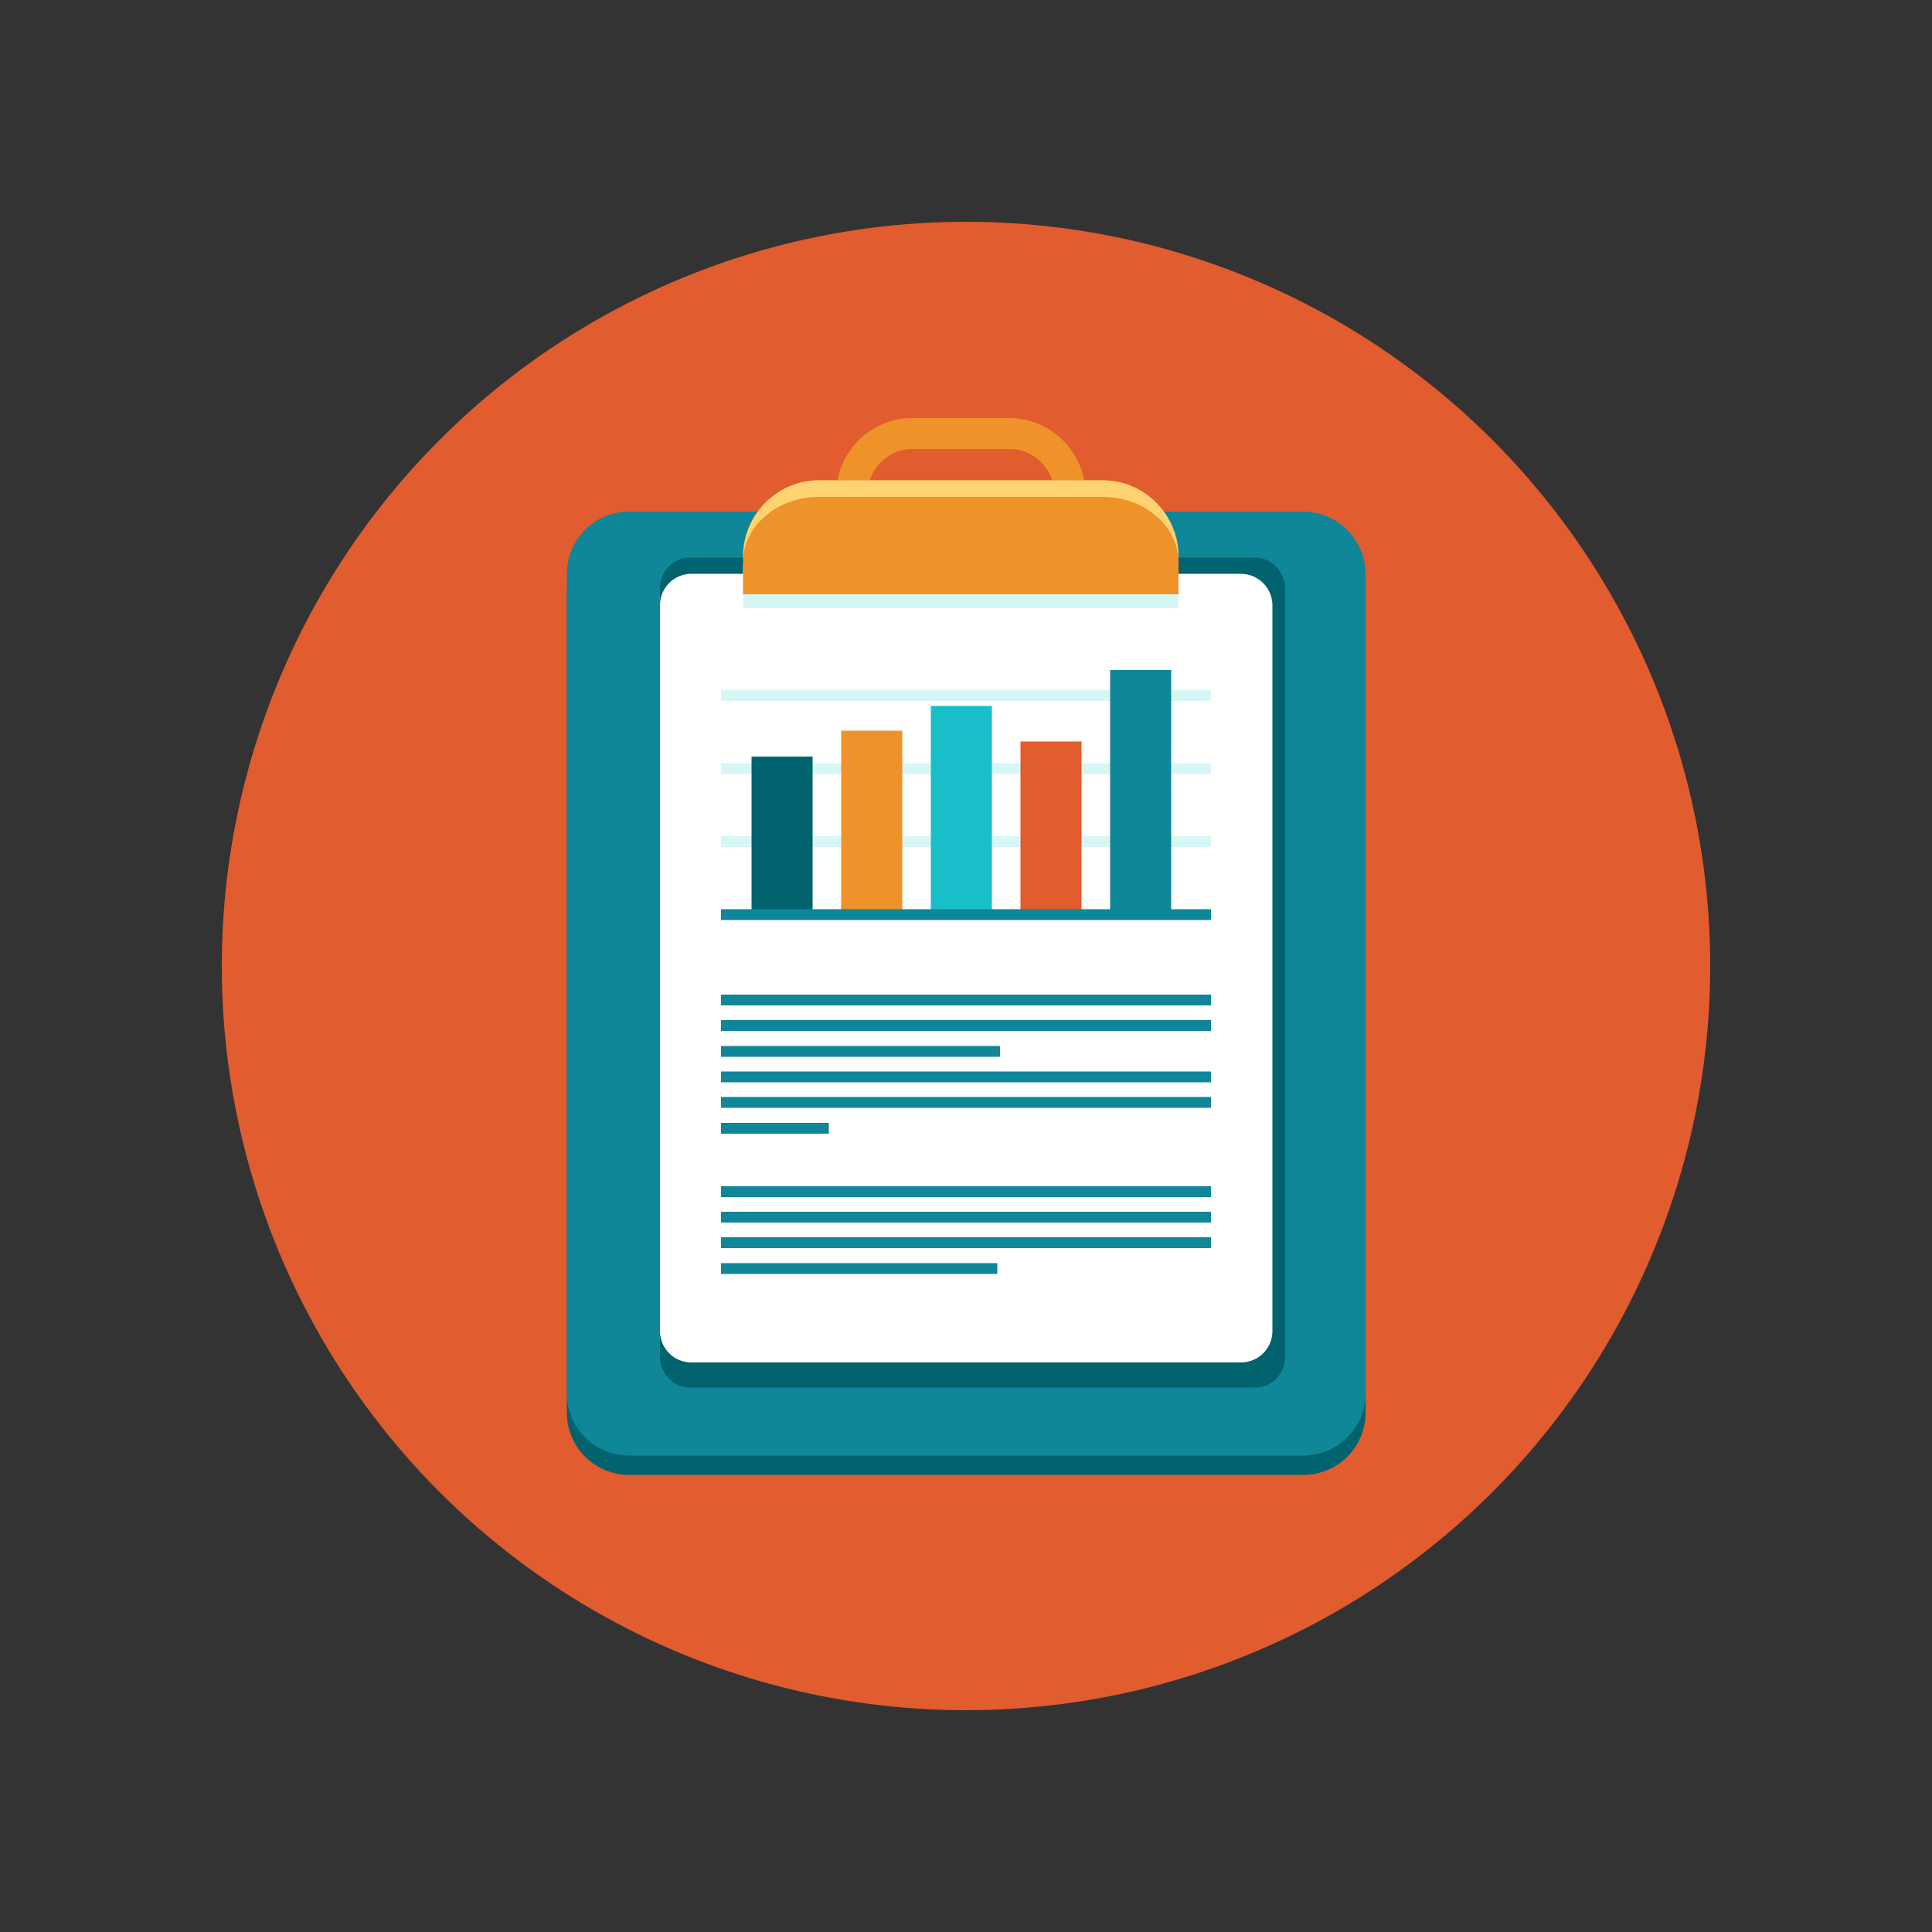 <?xml version="1.0" encoding="utf-8"?>
<!-- Generator: Adobe Illustrator 18.1.0, SVG Export Plug-In . SVG Version: 6.00 Build 0)  -->
<svg version="1.1" id="Layer_1" xmlns="http://www.w3.org/2000/svg" xmlns:xlink="http://www.w3.org/1999/xlink" x="0px" y="0px"
	 viewBox="0 0 500 500" enable-background="new 0 0 500 500" xml:space="preserve">
<rect x="0" y="0" width="500" height="500" fill="#333333" stroke="none"/>
<g>
	<circle fill="#E15C2F" cx="250" cy="250" r="192.6"/>
	<g>
		<path fill="#00636D" d="M337.2,137.4H162.8c-8.9,0-16.1,7.2-16.1,16.1v2.7v206.7v2.7c0,8.9,7.2,16.1,16.1,16.1h174.5
			c8.9,0,16.1-7.2,16.1-16.1v-2.7V156.2v-2.7C353.3,144.6,346.1,137.4,337.2,137.4z"/>
		<path fill="#108699" d="M337.2,132.4H162.8c-8.9,0-16.1,7.2-16.1,16.1v2.7v206.7v2.7c0,8.9,7.2,16.1,16.1,16.1h174.5
			c8.9,0,16.1-7.2,16.1-16.1v-2.7V151.2v-2.7C353.3,139.6,346.1,132.4,337.2,132.4z"/>
		<path fill="#00636D" d="M324.8,144.3h-2.6H181.1h-2.6c-4.3,0-7.7,3.6-7.7,8.1v198.6c0,4.4,3.4,8.1,7.7,8.1h2.6h141.2h2.6
			c4.3,0,7.7-3.6,7.7-8.1V152.3C332.5,147.9,329.1,144.3,324.8,144.3z"/>
		<path fill="#FFFFFF" d="M321.1,148.5h-2.7H181.6h-2.7c-4.4,0-8.1,3.6-8.1,8.1v187.9c0,4.4,3.6,8.1,8.1,8.1h2.7h136.9h2.7
			c4.4,0,8.1-3.6,8.1-8.1V156.5C329.2,152.1,325.6,148.5,321.1,148.5z"/>
		<g>
			<path fill="#EF922A" d="M261.2,108.2h-25.2c-10.8,0-19.6,8.9-19.6,19.8v7h8.1v-7c0-6.5,5.2-11.8,11.6-11.8h25.2
				c6.4,0,11.6,5.3,11.6,11.8v7h8.1v-7C280.9,117.1,272.1,108.2,261.2,108.2z"/>
			<path fill="#D7F7F6" d="M285.4,127.9h-73.5c-10.8,0-19.6,8.9-19.6,19.8v9.7H305v-9.7C305,136.8,296.2,127.9,285.4,127.9z"/>
			<path fill="#EF922A" d="M285.4,124.3h-73.5c-10.8,0-19.6,8.9-19.6,19.8v9.7H305v-9.7C305,133.2,296.2,124.3,285.4,124.3z"/>
			<path fill="#FFD371" d="M285.4,124.3h-73.5c-10.8,0-19.6,8.9-19.6,19.8v1.4c0-9.3,8.8-16.9,19.6-16.9h73.5
				c10.8,0,19.6,7.6,19.6,16.9v-1.4C305,133.2,296.2,124.3,285.4,124.3z"/>
		</g>
		<g>
			<g>
				<rect x="186.6" y="257.4" fill="#108699" width="126.8" height="2.8"/>
				<rect x="186.6" y="264" fill="#108699" width="126.8" height="2.8"/>
				<rect x="186.6" y="270.7" fill="#108699" width="72.2" height="2.8"/>
				<rect x="186.6" y="277.3" fill="#108699" width="126.8" height="2.8"/>
				<rect x="186.6" y="283.9" fill="#108699" width="126.8" height="2.8"/>
				<rect x="186.6" y="290.6" fill="#108699" width="27.9" height="2.8"/>
			</g>
			<g>
				<rect x="186.6" y="307" fill="#108699" width="126.8" height="2.8"/>
				<rect x="186.6" y="313.6" fill="#108699" width="126.8" height="2.8"/>
				<rect x="186.6" y="320.2" fill="#108699" width="72.2" height="2.8"/>
				<rect x="241.2" y="320.2" fill="#108699" width="72.2" height="2.8"/>
				<rect x="186.6" y="326.9" fill="#108699" width="71.5" height="2.8"/>
			</g>
		</g>
		<rect x="186.6" y="216.4" fill="#D7F7F6" width="126.8" height="2.8"/>
		<rect x="186.6" y="197.5" fill="#D7F7F6" width="126.8" height="2.8"/>
		<rect x="186.6" y="178.6" fill="#D7F7F6" width="126.8" height="2.8"/>
		<rect x="194.5" y="195.8" fill="#00636D" width="15.8" height="40.4"/>
		<rect x="217.7" y="189.1" fill="#EF922A" width="15.8" height="47.1"/>
		<rect x="264.1" y="191.9" fill="#E15C2F" width="15.8" height="44.3"/>
		<rect x="240.9" y="182.7" fill="#18BFC8" width="15.8" height="53.4"/>
		<rect x="287.3" y="173.4" fill="#108699" width="15.8" height="62.7"/>
		<rect x="186.6" y="235.3" fill="#108699" width="126.8" height="2.8"/>
	</g>
</g>
</svg>
